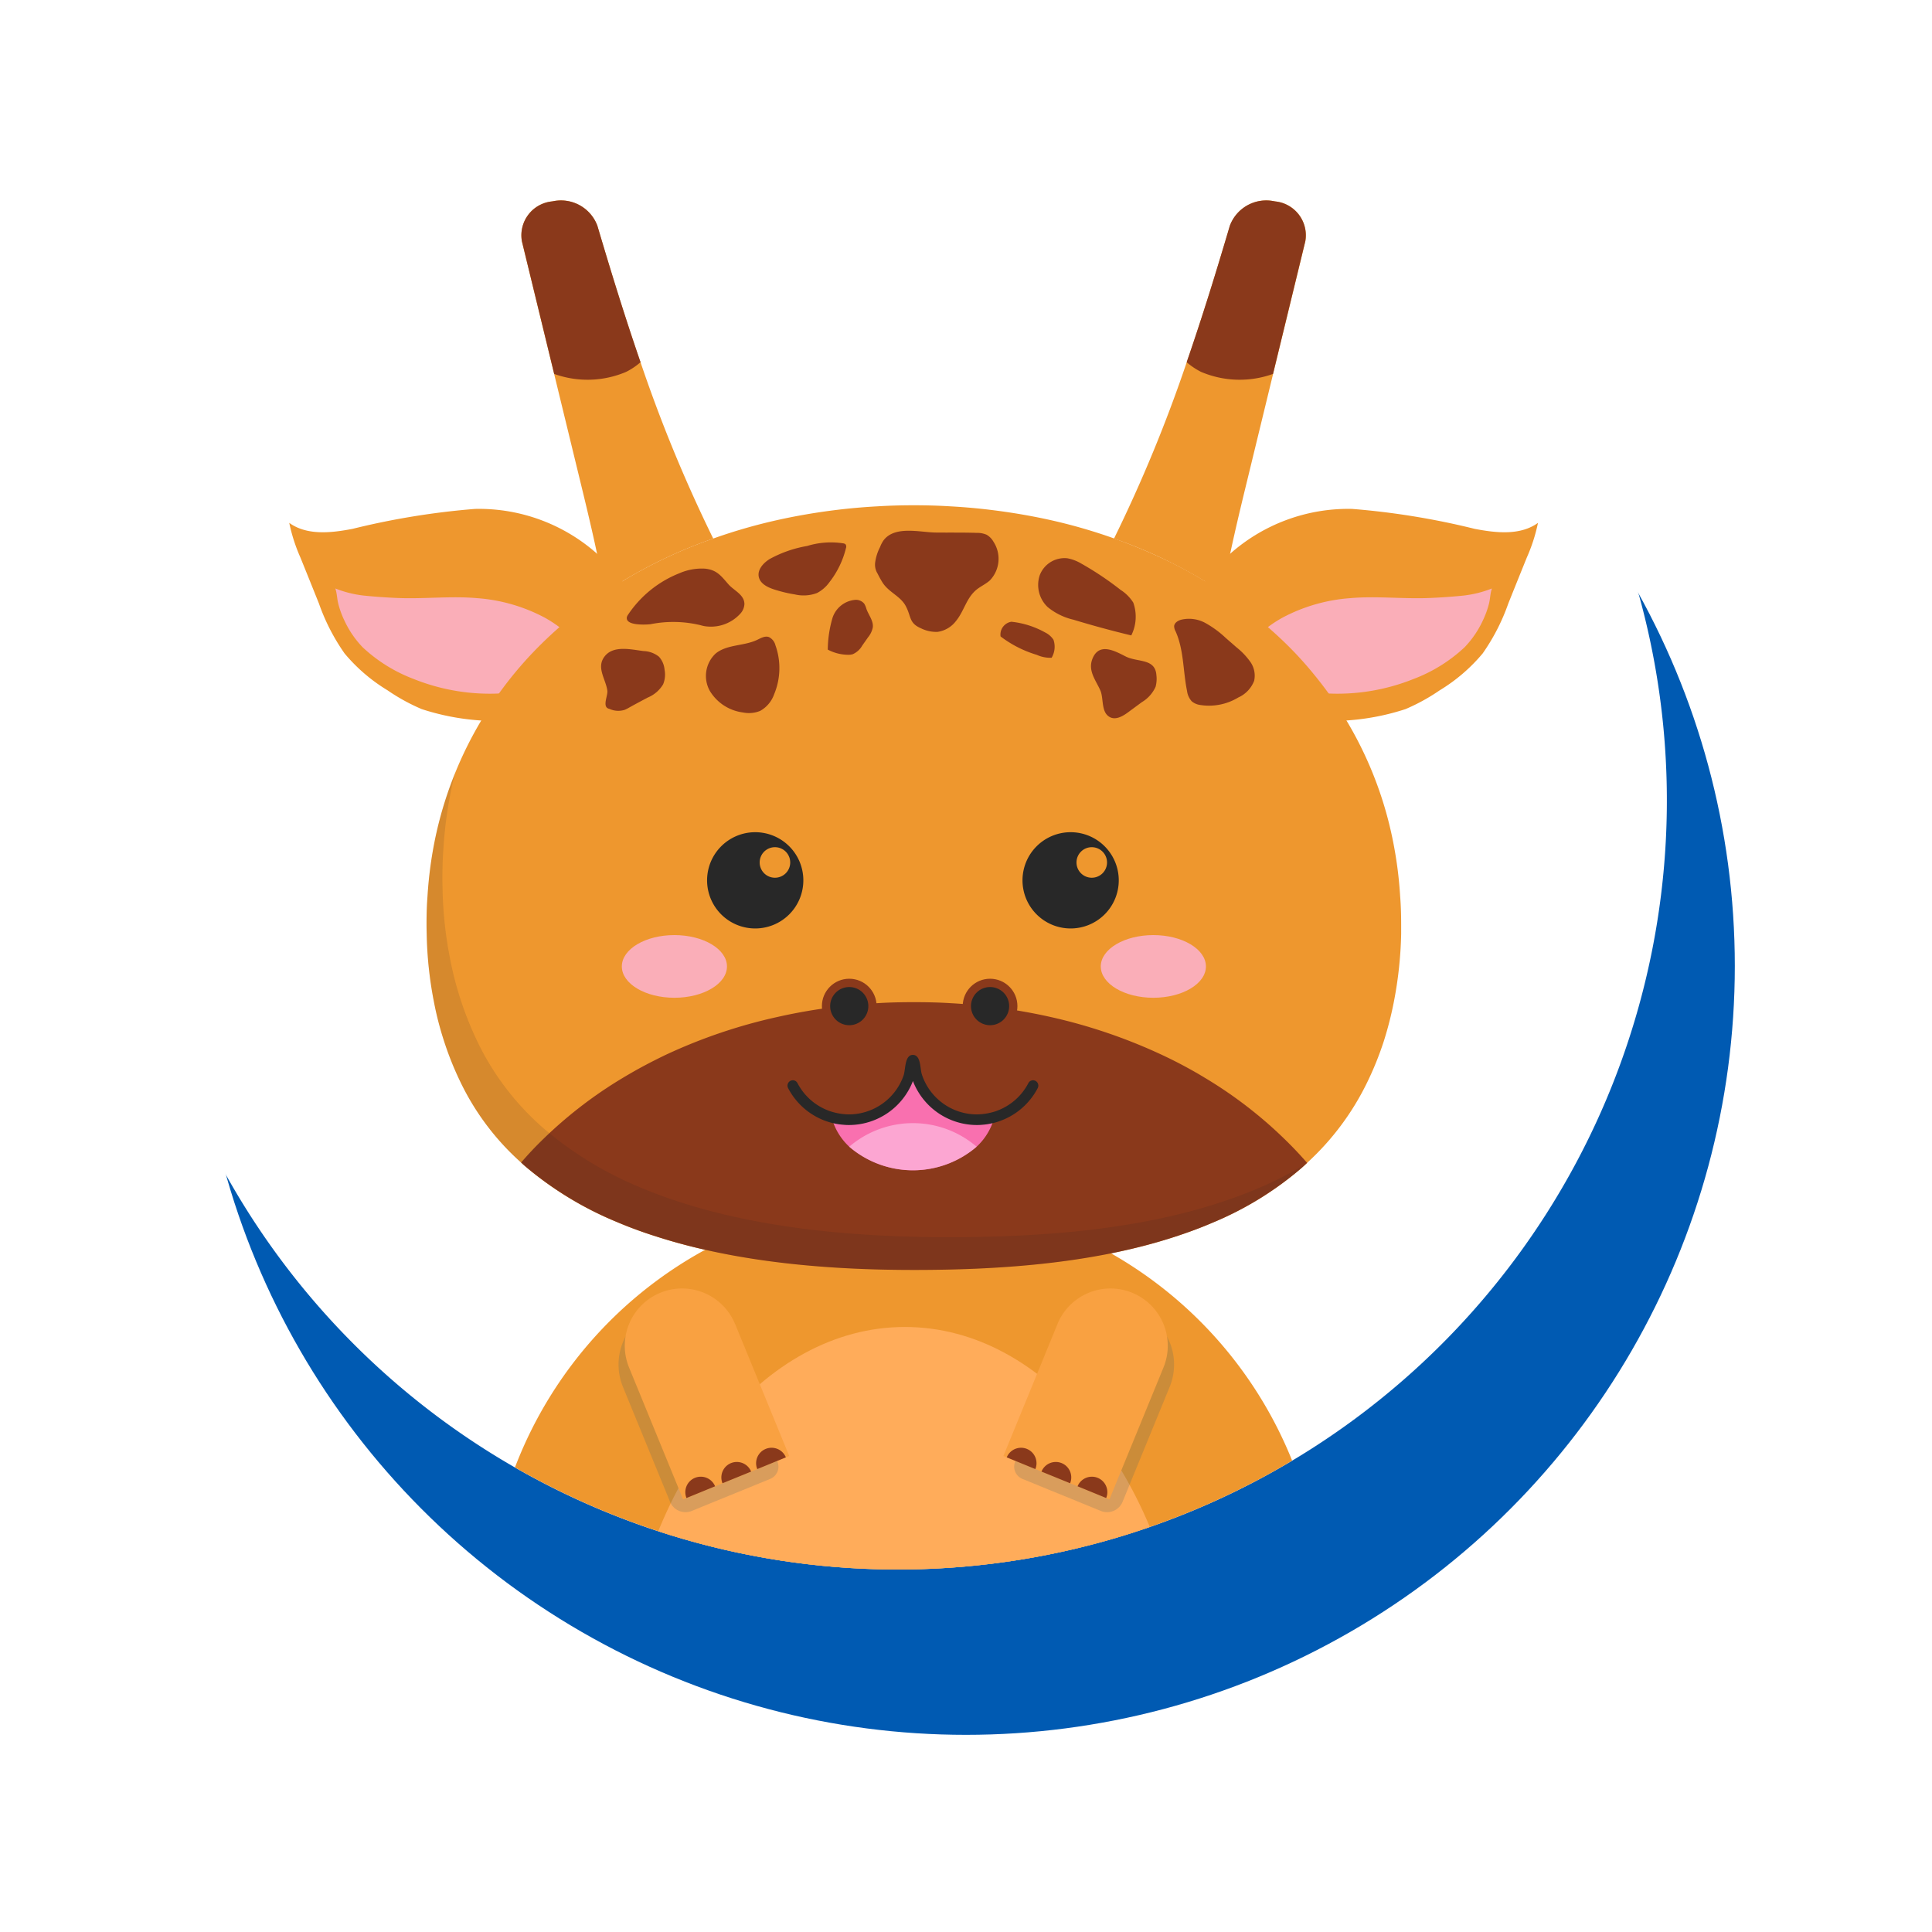 <svg xmlns="http://www.w3.org/2000/svg" xmlns:xlink="http://www.w3.org/1999/xlink" width="147" height="147" viewBox="0 0 147 147"><defs><style>.a{fill:#fff;}.b{fill:#005ab2;}.c{clip-path:url(#c);}.d{fill:#ee972e;}.e{fill:#fcb4db;opacity:0.8;}.f{fill:#8a391b;}.g{fill:#d8c6b6;}.h{fill:#ffac5a;}.i{opacity:0.4;}.j{fill:#231f20;opacity:0.3;}.k{fill:#436066;opacity:0.2;}.l{fill:#f9a141;}.m{fill:#f970af;}.n{fill:#282828;}.o{filter:url(#a);}</style><filter id="a" x="0" y="0" width="147" height="147" filterUnits="userSpaceOnUse"><feOffset dx="5" dy="5" input="SourceAlpha"/><feGaussianBlur stdDeviation="5" result="b"/><feFlood flood-opacity="0.2"/><feComposite operator="in" in2="b"/><feComposite in="SourceGraphic"/></filter><clipPath id="c"><path class="a" d="M58.52,0A58.52,58.52,0,1,1,0,58.52,58.52,58.52,0,0,1,58.52,0Z"/></clipPath></defs><g transform="translate(9.787 2.379)"><g class="o" transform="matrix(1, 0, 0, 1, -9.79, -2.38)"><circle class="b" cx="58.5" cy="58.5" r="58.5" transform="translate(10 10)"/></g><path class="a" d="M58.52,0A58.52,58.52,0,1,1,0,58.52,58.52,58.52,0,0,1,58.52,0Z" transform="translate(0)"/><g class="c" transform="translate(0)"><g transform="translate(-275.938 -32.399)"><g transform="translate(288.159 45.286)"><path class="d" d="M308.492,98.38a14.1,14.1,0,0,1-3.29.279,18.262,18.262,0,0,1-6.965-.859,14.874,14.874,0,0,1-2.594-1.426,13.106,13.106,0,0,1-3.276-2.811,15.587,15.587,0,0,1-1.95-3.8q-.7-1.746-1.407-3.493a12.994,12.994,0,0,1-.851-2.64c1.349.975,3.192.769,4.826.454a57.927,57.927,0,0,1,9.319-1.516,13.548,13.548,0,0,1,9.364,3.49,12.9,12.9,0,0,1,3.061,4.148c.82,1.78.216,3.52-.986,5A10.71,10.71,0,0,1,308.492,98.38Z" transform="translate(-288.159 -59.113)"/><path class="e" d="M308.452,99.914a15.535,15.535,0,0,1-8.751-.831,11.759,11.759,0,0,1-3.892-2.417,7.489,7.489,0,0,1-1.407-2.075,6.7,6.7,0,0,1-.455-1.274c-.093-.389-.086-.741-.216-1.124a8.433,8.433,0,0,0,2.187.543q1.286.13,2.579.182c2.011.082,4.038-.165,6.031.013a12.933,12.933,0,0,1,5.169,1.5,9.349,9.349,0,0,1,1.543,1.077c.761.657,2.968,2.344,1.266,3.127A17.165,17.165,0,0,1,308.452,99.914Z" transform="translate(-290.225 -62.684)"/><g transform="translate(17.64)"><path class="d" d="M330.819,71a36.386,36.386,0,0,0-6.92,3.252c-.453.277-.9.56-1.34.856-.51-2.888-1.2-5.769-1.894-8.612l-1.95-8.021-2.453-10.085a2.593,2.593,0,0,1,2.284-3.045c.019,0,.038-.006.057-.006a2.949,2.949,0,0,1,3.4,1.862c1.025,3.466,2.095,6.939,3.284,10.38A111.283,111.283,0,0,0,330.819,71Z" transform="translate(-316.199 -45.286)"/><path class="f" d="M325.287,57.579a5.215,5.215,0,0,1-1.1.738,7.5,7.5,0,0,1-5.469.154l-2.453-10.085a2.589,2.589,0,0,1,2.284-3.04.222.222,0,0,1,.057-.009,2.96,2.96,0,0,1,3.4,1.863C323.031,50.666,324.1,54.137,325.287,57.579Z" transform="translate(-316.199 -45.286)"/></g></g><g transform="translate(350.912 45.286)"><path class="d" d="M402.969,98.38a14.1,14.1,0,0,0,3.29.279,18.262,18.262,0,0,0,6.965-.859,14.872,14.872,0,0,0,2.594-1.426,13.106,13.106,0,0,0,3.276-2.811,15.587,15.587,0,0,0,1.95-3.8q.7-1.746,1.407-3.493a12.99,12.99,0,0,0,.851-2.64c-1.349.975-3.192.769-4.826.454a57.927,57.927,0,0,0-9.319-1.516,13.548,13.548,0,0,0-9.364,3.49,12.9,12.9,0,0,0-3.061,4.148c-.82,1.78-.216,3.52.986,5A10.71,10.71,0,0,0,402.969,98.38Z" transform="translate(-391.042 -59.113)"/><path class="e" d="M407.456,99.914a15.535,15.535,0,0,0,8.751-.831,11.759,11.759,0,0,0,3.892-2.417,7.49,7.49,0,0,0,1.407-2.075,6.7,6.7,0,0,0,.455-1.274c.093-.389.086-.741.216-1.124a8.433,8.433,0,0,1-2.187.543q-1.286.13-2.579.182c-2.011.082-4.038-.165-6.031.013a12.933,12.933,0,0,0-5.169,1.5,9.348,9.348,0,0,0-1.543,1.077c-.761.657-2.968,2.344-1.266,3.127A17.165,17.165,0,0,0,407.456,99.914Z" transform="translate(-393.423 -62.684)"/><path class="d" d="M387.909,71a36.385,36.385,0,0,1,6.92,3.252c.453.277.9.56,1.34.856.51-2.888,1.2-5.769,1.894-8.612l1.95-8.021,2.454-10.085a2.593,2.593,0,0,0-2.284-3.045c-.019,0-.038-.006-.057-.006a2.949,2.949,0,0,0-3.4,1.862c-1.025,3.466-2.095,6.939-3.284,10.38A111.269,111.269,0,0,1,387.909,71Z" transform="translate(-387.909 -45.286)"/><path class="f" d="M396.7,57.579a5.216,5.216,0,0,0,1.1.738,7.5,7.5,0,0,0,5.469.154l2.453-10.085a2.589,2.589,0,0,0-2.284-3.04.222.222,0,0,0-.057-.009,2.96,2.96,0,0,0-3.4,1.863C398.959,50.666,397.889,54.137,396.7,57.579Z" transform="translate(-391.171 -45.286)"/></g><g transform="translate(298.608 68.463)"><path class="g" d="M376.988,222.988c0,1.792-15.656,3.246-34.968,3.246s-34.968-1.453-34.968-3.246,15.655-3.246,34.968-3.246S376.988,221.2,376.988,222.988Z" transform="translate(-305.616 -133.168)"/><g transform="translate(0)"><path class="d" d="M375.666,197.826a32.07,32.07,0,0,1-.442,5.3,1.057,1.057,0,0,1-1.334.85c-2.6-.725-5.319-1.359-8.128-1.882a2.576,2.576,0,0,0-.264-.048.537.537,0,0,0-.087-.019,116.123,116.123,0,0,0-18.684-1.9c-.937-.024-1.873-.033-2.818-.033-.984,0-1.963.009-2.934.038a115.668,115.668,0,0,0-18.555,1.892c-.062.009-.13.024-.2.038a.19.19,0,0,0-.053.009q-4.17.778-8.037,1.848a1.237,1.237,0,0,1-1.56-.989,31.755,31.755,0,1,1,63.092-5.1Z" transform="translate(-307.514 -113.263)"/><path class="h" d="M371.488,207.745l-.039-.011c-1.8-14.9-10.741-26.223-21.5-26.223s-19.7,11.33-21.493,26.237c0,0,11.415,1.158,21.014-1.925h.027C359.1,208.905,371.488,207.745,371.488,207.745Z" transform="translate(-313.556 -118.989)"/><path class="d" d="M378.922,114.011v.742a30.041,30.041,0,0,1-.547,5.115,26.826,26.826,0,0,1-.774,3.039,24.172,24.172,0,0,1-1.277,3.158,20.306,20.306,0,0,1-4.561,6.1q-.226.217-.453.415A25.123,25.123,0,0,1,364.6,136.7c-.981.421-1.994.793-3.026,1.126-6.354,2.051-13.519,2.485-19.729,2.485-6.039,0-13.211-.484-19.609-2.548q-1.557-.491-3.039-1.12a26.247,26.247,0,0,1-6.794-4.108c-.151-.126-.3-.258-.447-.4a19.508,19.508,0,0,1-4.586-6.071,24.145,24.145,0,0,1-1.271-3.158,24.4,24.4,0,0,1-.78-3.039,29.43,29.43,0,0,1-.541-5.115c-.006-.245-.013-.491-.013-.742,0-.73.019-1.453.076-2.158a30.927,30.927,0,0,1,.516-4.039,29.163,29.163,0,0,1,8.31-15.294,32.5,32.5,0,0,1,4.649-3.749c.44-.3.887-.579,1.34-.856a36.385,36.385,0,0,1,6.92-3.252,41.5,41.5,0,0,1,4.85-1.4q2.2-.491,4.5-.774c1.032-.126,2.076-.22,3.139-.277.912-.057,1.843-.082,2.774-.082s1.868.025,2.781.082c1.057.057,2.1.151,3.127.277q2.312.283,4.517.774a41.2,41.2,0,0,1,8.43,2.875,34.538,34.538,0,0,1,9.317,6.385,27.69,27.69,0,0,1,2.359,2.579,28.774,28.774,0,0,1,5.958,12.72,30.7,30.7,0,0,1,.516,4.033C378.9,112.558,378.922,113.281,378.922,114.011Z" transform="translate(-304.769 -82.128)"/><g transform="translate(7.191 37.809)"><path class="f" d="M374.259,152.615a32.846,32.846,0,0,0-5.989-4.605,34.324,34.324,0,0,0-3.328-1.78,41.187,41.187,0,0,0-8.43-2.869,45.406,45.406,0,0,0-4.517-.78c-1.025-.126-2.07-.22-3.127-.277-.912-.057-1.843-.076-2.781-.076s-1.862.019-2.774.076c-1.063.057-2.107.151-3.139.277a45.155,45.155,0,0,0-4.5.78,40.66,40.66,0,0,0-8.443,2.862c-1.145.547-2.258,1.139-3.328,1.787a32.846,32.846,0,0,0-5.989,4.605c-.6.579-1.17,1.183-1.711,1.812.145.145.3.277.447.4a26.248,26.248,0,0,0,6.794,4.108q1.482.632,3.039,1.12c6.4,2.063,13.57,2.548,19.609,2.548,6.209,0,13.375-.434,19.729-2.485,1.032-.333,2.045-.7,3.026-1.126a25.124,25.124,0,0,0,6.706-4.121q.226-.2.453-.415C375.454,153.822,374.869,153.206,374.259,152.615Z" transform="translate(-316.199 -142.228)"/></g><g class="i" transform="translate(0.002 20.38)"><path class="j" d="M368.129,146.08c-1.023.437-2.074.826-3.145,1.171-6.6,2.132-14.042,2.583-20.494,2.583-6.275,0-13.726-.509-20.37-2.645-1.076-.345-2.127-.73-3.154-1.166a27.22,27.22,0,0,1-7.057-4.268,20.529,20.529,0,0,1-5.233-6.721,26.02,26.02,0,0,1-2.131-6.438,30.688,30.688,0,0,1-.562-5.319c-.005-.254-.009-.509-.009-.768,0-.754.019-1.507.077-2.242a32.047,32.047,0,0,1,.537-4.2c.1-.523.216-1.037.346-1.546a29.307,29.307,0,0,0-1.57,5.305,31.219,31.219,0,0,0-.519,4.038c-.053.705-.072,1.431-.072,2.16,0,.25,0,.494.009.739a29.455,29.455,0,0,0,.542,5.118,25.147,25.147,0,0,0,.778,3.039,24.794,24.794,0,0,0,1.272,3.159,19.8,19.8,0,0,0,5.036,6.471,26.13,26.13,0,0,0,6.793,4.1c.989.423,2,.792,3.039,1.124,6.395,2.06,13.567,2.549,19.607,2.549,6.212,0,13.375-.437,19.726-2.487,1.032-.331,2.045-.706,3.03-1.128a25.2,25.2,0,0,0,6.706-4.119c.125-.106.245-.216.365-.326A27.891,27.891,0,0,1,368.129,146.08Z" transform="translate(-304.772 -114.524)"/></g><path class="k" d="M322.166,214.656c-2.775.516-5.459,1.138-8.035,1.85a1.24,1.24,0,0,1-1.561-.993,32.323,32.323,0,0,1-.4-5.1,31.735,31.735,0,0,1,1.729-10.36,5.106,5.106,0,0,1,.667-.043,5.288,5.288,0,0,1,5.181,4.129Z" transform="translate(-307.513 -125.85)"/><path class="k" d="M407.258,210.413a32.47,32.47,0,0,1-.438,5.3,1.062,1.062,0,0,1-1.336.85c-2.6-.725-5.32-1.359-8.131-1.884l2.424-10.538a5.292,5.292,0,0,1,5.18-4.129,5.525,5.525,0,0,1,.567.029A31.692,31.692,0,0,1,407.258,210.413Z" transform="translate(-339.108 -125.85)"/><g transform="translate(14.615 59.588)"><path class="k" d="M336.347,181.72l3.735,9.113a1,1,0,0,1-.547,1.307l-1.97.807-2.179.888-1.816.744a1.273,1.273,0,0,1-1.66-.695l-3.574-8.719a4.492,4.492,0,0,1,2.378-5.852,4.36,4.36,0,0,1,5.632,2.408Z" transform="translate(-328.001 -177.649)"/><path class="l" d="M337.138,179.558l4.115,10.04-2.9,1.187-2.179.888-2.994,1.227-4.113-10.035a4.359,4.359,0,1,1,8.067-3.307Z" transform="translate(-328.276 -176.847)"/><g transform="translate(5.074 12.124)"><path class="f" d="M338.33,200.352l-2.177.892a1.176,1.176,0,0,1,2.177-.892Z" transform="translate(-336.067 -197.419)"/><path class="f" d="M342.689,198.571l-2.179.888a1.176,1.176,0,0,1,2.179-.888Z" transform="translate(-337.683 -196.757)"/><path class="f" d="M346.89,196.849l-2.177.893a1.176,1.176,0,0,1,2.177-.893Z" transform="translate(-339.241 -196.118)"/></g></g><g transform="translate(43.889 59.588)"><path class="k" d="M379.648,181.72l-3.735,9.113a1,1,0,0,0,.547,1.307l1.97.807,2.179.888,1.816.744a1.273,1.273,0,0,0,1.66-.695l3.574-8.719a4.492,4.492,0,0,0-2.379-5.852,4.359,4.359,0,0,0-5.632,2.408Z" transform="translate(-375.017 -177.649)"/><path class="l" d="M378.648,179.558l-4.115,10.04,2.9,1.187,2.179.888L382.6,192.9l4.113-10.035a4.359,4.359,0,1,0-8.067-3.307Z" transform="translate(-374.533 -176.847)"/><g transform="translate(0.254 12.124)"><path class="f" d="M383.5,200.352l2.177.892a1.176,1.176,0,0,0-2.177-.892Z" transform="translate(-378.111 -197.419)"/><path class="f" d="M379.137,198.571l2.179.888a1.176,1.176,0,0,0-2.179-.888Z" transform="translate(-376.494 -196.757)"/><path class="f" d="M374.936,196.849l2.177.893a1.176,1.176,0,0,0-2.177-.893Z" transform="translate(-374.936 -196.118)"/></g></g><g transform="translate(2.683 75.118)"><path class="l" d="M319.322,215.664l-6.536,1.5a1.237,1.237,0,0,1-1.483-.929l-2.156-9.367a4.36,4.36,0,0,1,3.272-5.227h0a4.361,4.361,0,0,1,5.228,3.272l2.258,9.817A.776.776,0,0,1,319.322,215.664Z" transform="translate(-309.034 -201.533)"/><g transform="translate(1.015 1.103)"><path class="f" d="M319.278,215.318a3.289,3.289,0,1,1-3.288-3.289A3.288,3.288,0,0,1,319.278,215.318Z" transform="translate(-311.409 -206.528)"/><circle class="f" cx="1.58" cy="1.58" r="1.58" transform="translate(1.42)"/><circle class="f" cx="1.12" cy="1.12" r="1.12" transform="translate(0 3.601)"/><path class="f" d="M320.574,208.507a1.12,1.12,0,1,1-1.12-1.12A1.12,1.12,0,0,1,320.574,208.507Z" transform="translate(-313.498 -204.807)"/></g></g><g transform="translate(59.327 75.118)"><path class="l" d="M399.676,215.664l6.536,1.5a1.238,1.238,0,0,0,1.484-.929l2.155-9.367a4.36,4.36,0,0,0-3.272-5.227h0a4.361,4.361,0,0,0-5.228,3.272l-2.258,9.817A.776.776,0,0,0,399.676,215.664Z" transform="translate(-399.073 -201.533)"/><g transform="translate(2.006 1.102)"><path class="f" d="M402.262,215.318a3.289,3.289,0,1,0,3.289-3.289A3.289,3.289,0,0,0,402.262,215.318Z" transform="translate(-402.262 -206.528)"/><path class="f" d="M407.49,204.865a1.58,1.58,0,1,0,1.58-1.58A1.58,1.58,0,0,0,407.49,204.865Z" transform="translate(-404.201 -203.285)"/><circle class="f" cx="1.12" cy="1.12" r="1.12" transform="translate(5.629 3.601)"/><path class="f" d="M403.523,208.507a1.12,1.12,0,1,0,1.12-1.12A1.12,1.12,0,0,0,403.523,208.507Z" transform="translate(-402.73 -204.806)"/></g></g></g></g><g transform="translate(326.07 110.279)"><path class="m" d="M366.178,153.964c-.047.162-.1.323-.155.481a4.644,4.644,0,0,1-1.205,1.794,7.442,7.442,0,0,1-9.691,0,4.715,4.715,0,0,1-1.2-1.789c-.038-.105-.026-.228-.091-.321a8,8,0,0,0,2.059-.044,5.91,5.91,0,0,0,1.952-.757,2.656,2.656,0,0,0,.432-.316,3.5,3.5,0,0,0,.362-.415l.652-.832a3.288,3.288,0,0,0,.769-1.411,1.354,1.354,0,0,0,.176.434,1.432,1.432,0,0,0,.173.237c.178.229.294.518.45.765a4.979,4.979,0,0,0,1.179,1.341,5.508,5.508,0,0,0,2.351.927A2.973,2.973,0,0,0,366.178,153.964Z" transform="translate(-350.429 -149.248)"/><path class="e" d="M365.58,158.651a7.442,7.442,0,0,1-9.691,0,7.44,7.44,0,0,1,9.691,0Z" transform="translate(-351.191 -151.66)"/><path class="n" d="M367.463,151.119a5.214,5.214,0,0,1-3.075,2.578,3.567,3.567,0,0,1-.373.1,4.571,4.571,0,0,1-.771.12,3.841,3.841,0,0,1-.411.02,5.22,5.22,0,0,1-4.869-3.348,5.226,5.226,0,0,1-4.869,3.348,4.013,4.013,0,0,1-.416-.02,5.031,5.031,0,0,1-.761-.115c-.129-.029-.254-.062-.377-.1a5.215,5.215,0,0,1-3.076-2.578.407.407,0,0,1,.172-.545.4.4,0,0,1,.545.172,4.4,4.4,0,0,0,2.287,2.062,1.962,1.962,0,0,0,.234.086,4.777,4.777,0,0,0,1.392.23,4.415,4.415,0,0,0,4.158-2.96c.155-.443.073-1.563.7-1.568s.546,1.043.688,1.479a4.415,4.415,0,0,0,4.189,3.049,4.835,4.835,0,0,0,1.4-.23,2.326,2.326,0,0,0,.23-.086,4.4,4.4,0,0,0,2.286-2.062.4.4,0,0,1,.545-.172A.408.408,0,0,1,367.463,151.119Z" transform="translate(-348.421 -148.596)"/></g><path class="e" d="M336.383,136.5c0,1.317-1.791,2.384-4,2.384s-4-1.068-4-2.384,1.79-2.385,4-2.385S336.383,135.186,336.383,136.5Z" transform="translate(-14.919 -32.947)"/><path class="e" d="M394.309,136.5c0,1.317-1.791,2.384-4,2.384s-4-1.068-4-2.384,1.79-2.385,4-2.385S394.309,135.186,394.309,136.5Z" transform="translate(-36.403 -32.947)"/><path class="n" d="M342.357,121.671a3.662,3.662,0,1,0,3.662,3.663A3.662,3.662,0,0,0,342.357,121.671Zm1.5,3.464a1.162,1.162,0,1,1,1.163-1.162A1.162,1.162,0,0,1,343.857,125.135Z" transform="translate(-18.744 -28.331)"/><path class="n" d="M380.505,121.671a3.662,3.662,0,1,0,3.662,3.663A3.662,3.662,0,0,0,380.505,121.671Zm1.608,3.464a1.162,1.162,0,1,1,1.162-1.162A1.162,1.162,0,0,1,382.113,125.135Z" transform="translate(-32.893 -28.331)"/><circle class="f" cx="2.081" cy="2.081" r="2.081" transform="translate(328.687 104.489)"/><path class="n" d="M355.033,143.3a1.452,1.452,0,1,1,1.452-1.451A1.453,1.453,0,0,1,355.033,143.3Z" transform="translate(-24.265 -35.275)"/><circle class="f" cx="2.081" cy="2.081" r="2.081" transform="translate(339.401 104.489)"/><path class="n" d="M372.064,143.3a1.452,1.452,0,1,1,1.452-1.451A1.453,1.453,0,0,1,372.064,143.3Z" transform="translate(-30.581 -35.275)"/><path class="f" d="M366.846,89.607c.3-.215.631-.373.9-.615a2.374,2.374,0,0,0,.272-2.954,1.393,1.393,0,0,0-.527-.528,1.826,1.826,0,0,0-.762-.137c-1.036-.035-2.072-.014-3.108-.026-1.181-.014-3.079-.54-3.948.576a2.255,2.255,0,0,0-.277.525,3.6,3.6,0,0,0-.37,1.144,1.281,1.281,0,0,0,.184.887,7.234,7.234,0,0,0,.386.694c.474.723,1.341,1.015,1.737,1.739.453.829.238,1.317,1.175,1.722a2.6,2.6,0,0,0,1.26.271,2.131,2.131,0,0,0,1.4-.823C365.833,91.271,365.959,90.252,366.846,89.607Z" transform="translate(-26.282 -14.808)"/><path class="f" d="M346.109,90.191a10.551,10.551,0,0,0,1.581.379,2.906,2.906,0,0,0,1.675-.108,2.7,2.7,0,0,0,.949-.829,6.835,6.835,0,0,0,1.253-2.584.32.32,0,0,0-.021-.281.309.309,0,0,0-.173-.085,6.153,6.153,0,0,0-2.762.2,9.084,9.084,0,0,0-2.848.992c-.483.3-.949.813-.825,1.369C345.052,89.758,345.608,90.03,346.109,90.191Z" transform="translate(-21.051 -15.32)"/><path class="f" d="M354.794,97.746a1.254,1.254,0,0,0,.394-.042,1.543,1.543,0,0,0,.729-.663l.437-.621a1.726,1.726,0,0,0,.364-.759c.057-.5-.312-.926-.482-1.395a1.62,1.62,0,0,0-.171-.408.816.816,0,0,0-.636-.294,1.994,1.994,0,0,0-1.785,1.4,8.9,8.9,0,0,0-.352,2.389A3.374,3.374,0,0,0,354.794,97.746Z" transform="translate(-24.158 -17.906)"/><path class="f" d="M335.148,94.188a2.4,2.4,0,0,1-.546-.1,8.869,8.869,0,0,0-3.826-.075c-.32.034-1.931.132-1.785-.547a.527.527,0,0,1,.086-.175,8.421,8.421,0,0,1,3.9-3.154,4.262,4.262,0,0,1,1.955-.353c.928.091,1.25.588,1.8,1.208.409.461,1.2.773,1.2,1.489a1.152,1.152,0,0,1-.281.694A3.024,3.024,0,0,1,335.148,94.188Z" transform="translate(-15.141 -16.497)"/><path class="f" d="M342.689,103.666a2.253,2.253,0,0,1-1.32.121,3.449,3.449,0,0,1-2.515-1.641,2.334,2.334,0,0,1,.438-2.837c.858-.708,2.135-.564,3.142-1.035.291-.137.607-.33.912-.225a.946.946,0,0,1,.5.625,5.171,5.171,0,0,1-.1,3.735A2.33,2.33,0,0,1,342.689,103.666Z" transform="translate(-18.695 -19.559)"/><path class="f" d="M329.432,103.2c-.491.259-.962.509-1.447.78a2.636,2.636,0,0,1-.313.157,1.6,1.6,0,0,1-1.152-.068.557.557,0,0,1-.16-.061c-.35-.225.035-.98-.008-1.319-.115-.913-.913-1.816-.148-2.687.688-.782,2.012-.443,2.9-.336a1.985,1.985,0,0,1,1.172.427,1.682,1.682,0,0,1,.428.988,1.97,1.97,0,0,1-.106,1.11A2.439,2.439,0,0,1,329.432,103.2Z" transform="translate(-13.989 -20.109)"/><path class="f" d="M380.958,88.531a2.018,2.018,0,0,0-2.1,1.278,2.323,2.323,0,0,0,.6,2.435,4.8,4.8,0,0,0,1.97.963q2.177.662,4.391,1.193a3.187,3.187,0,0,0,.15-2.5,3.149,3.149,0,0,0-.965-.966,23.8,23.8,0,0,0-3.052-2.036A3.194,3.194,0,0,0,380.958,88.531Z" transform="translate(-33.592 -16.033)"/><path class="f" d="M397.114,102.406a4.3,4.3,0,0,0,2.949-.563,2.288,2.288,0,0,0,1.207-1.271,1.82,1.82,0,0,0-.291-1.439,5.386,5.386,0,0,0-1.038-1.093l-.837-.73a7.651,7.651,0,0,0-1.543-1.133,2.581,2.581,0,0,0-1.858-.247c-.242.072-.5.233-.521.485a.825.825,0,0,0,.109.394c.634,1.407.562,3.018.871,4.53a1.448,1.448,0,0,0,.359.795A1.245,1.245,0,0,0,397.114,102.406Z" transform="translate(-39.694 -18.754)"/><path class="f" d="M386.574,104.708c.454.232.984-.083,1.394-.386l1.029-.759a2.593,2.593,0,0,0,1.044-1.169,2.319,2.319,0,0,0,.062-.884c-.091-1.295-1.425-.966-2.322-1.415-.808-.406-1.993-1.091-2.52.109-.413.942.22,1.662.575,2.464C386.108,103.283,385.871,104.348,386.574,104.708Z" transform="translate(-35.965 -20.119)"/><path class="f" d="M375.01,96.217a.986.986,0,0,0-.823,1.118,8.6,8.6,0,0,0,2.754,1.4,2.5,2.5,0,0,0,1.129.222,1.637,1.637,0,0,0,.142-1.369,1.581,1.581,0,0,0-.633-.555A6.7,6.7,0,0,0,375.01,96.217Z" transform="translate(-31.905 -18.89)"/></g></g></g></svg>
